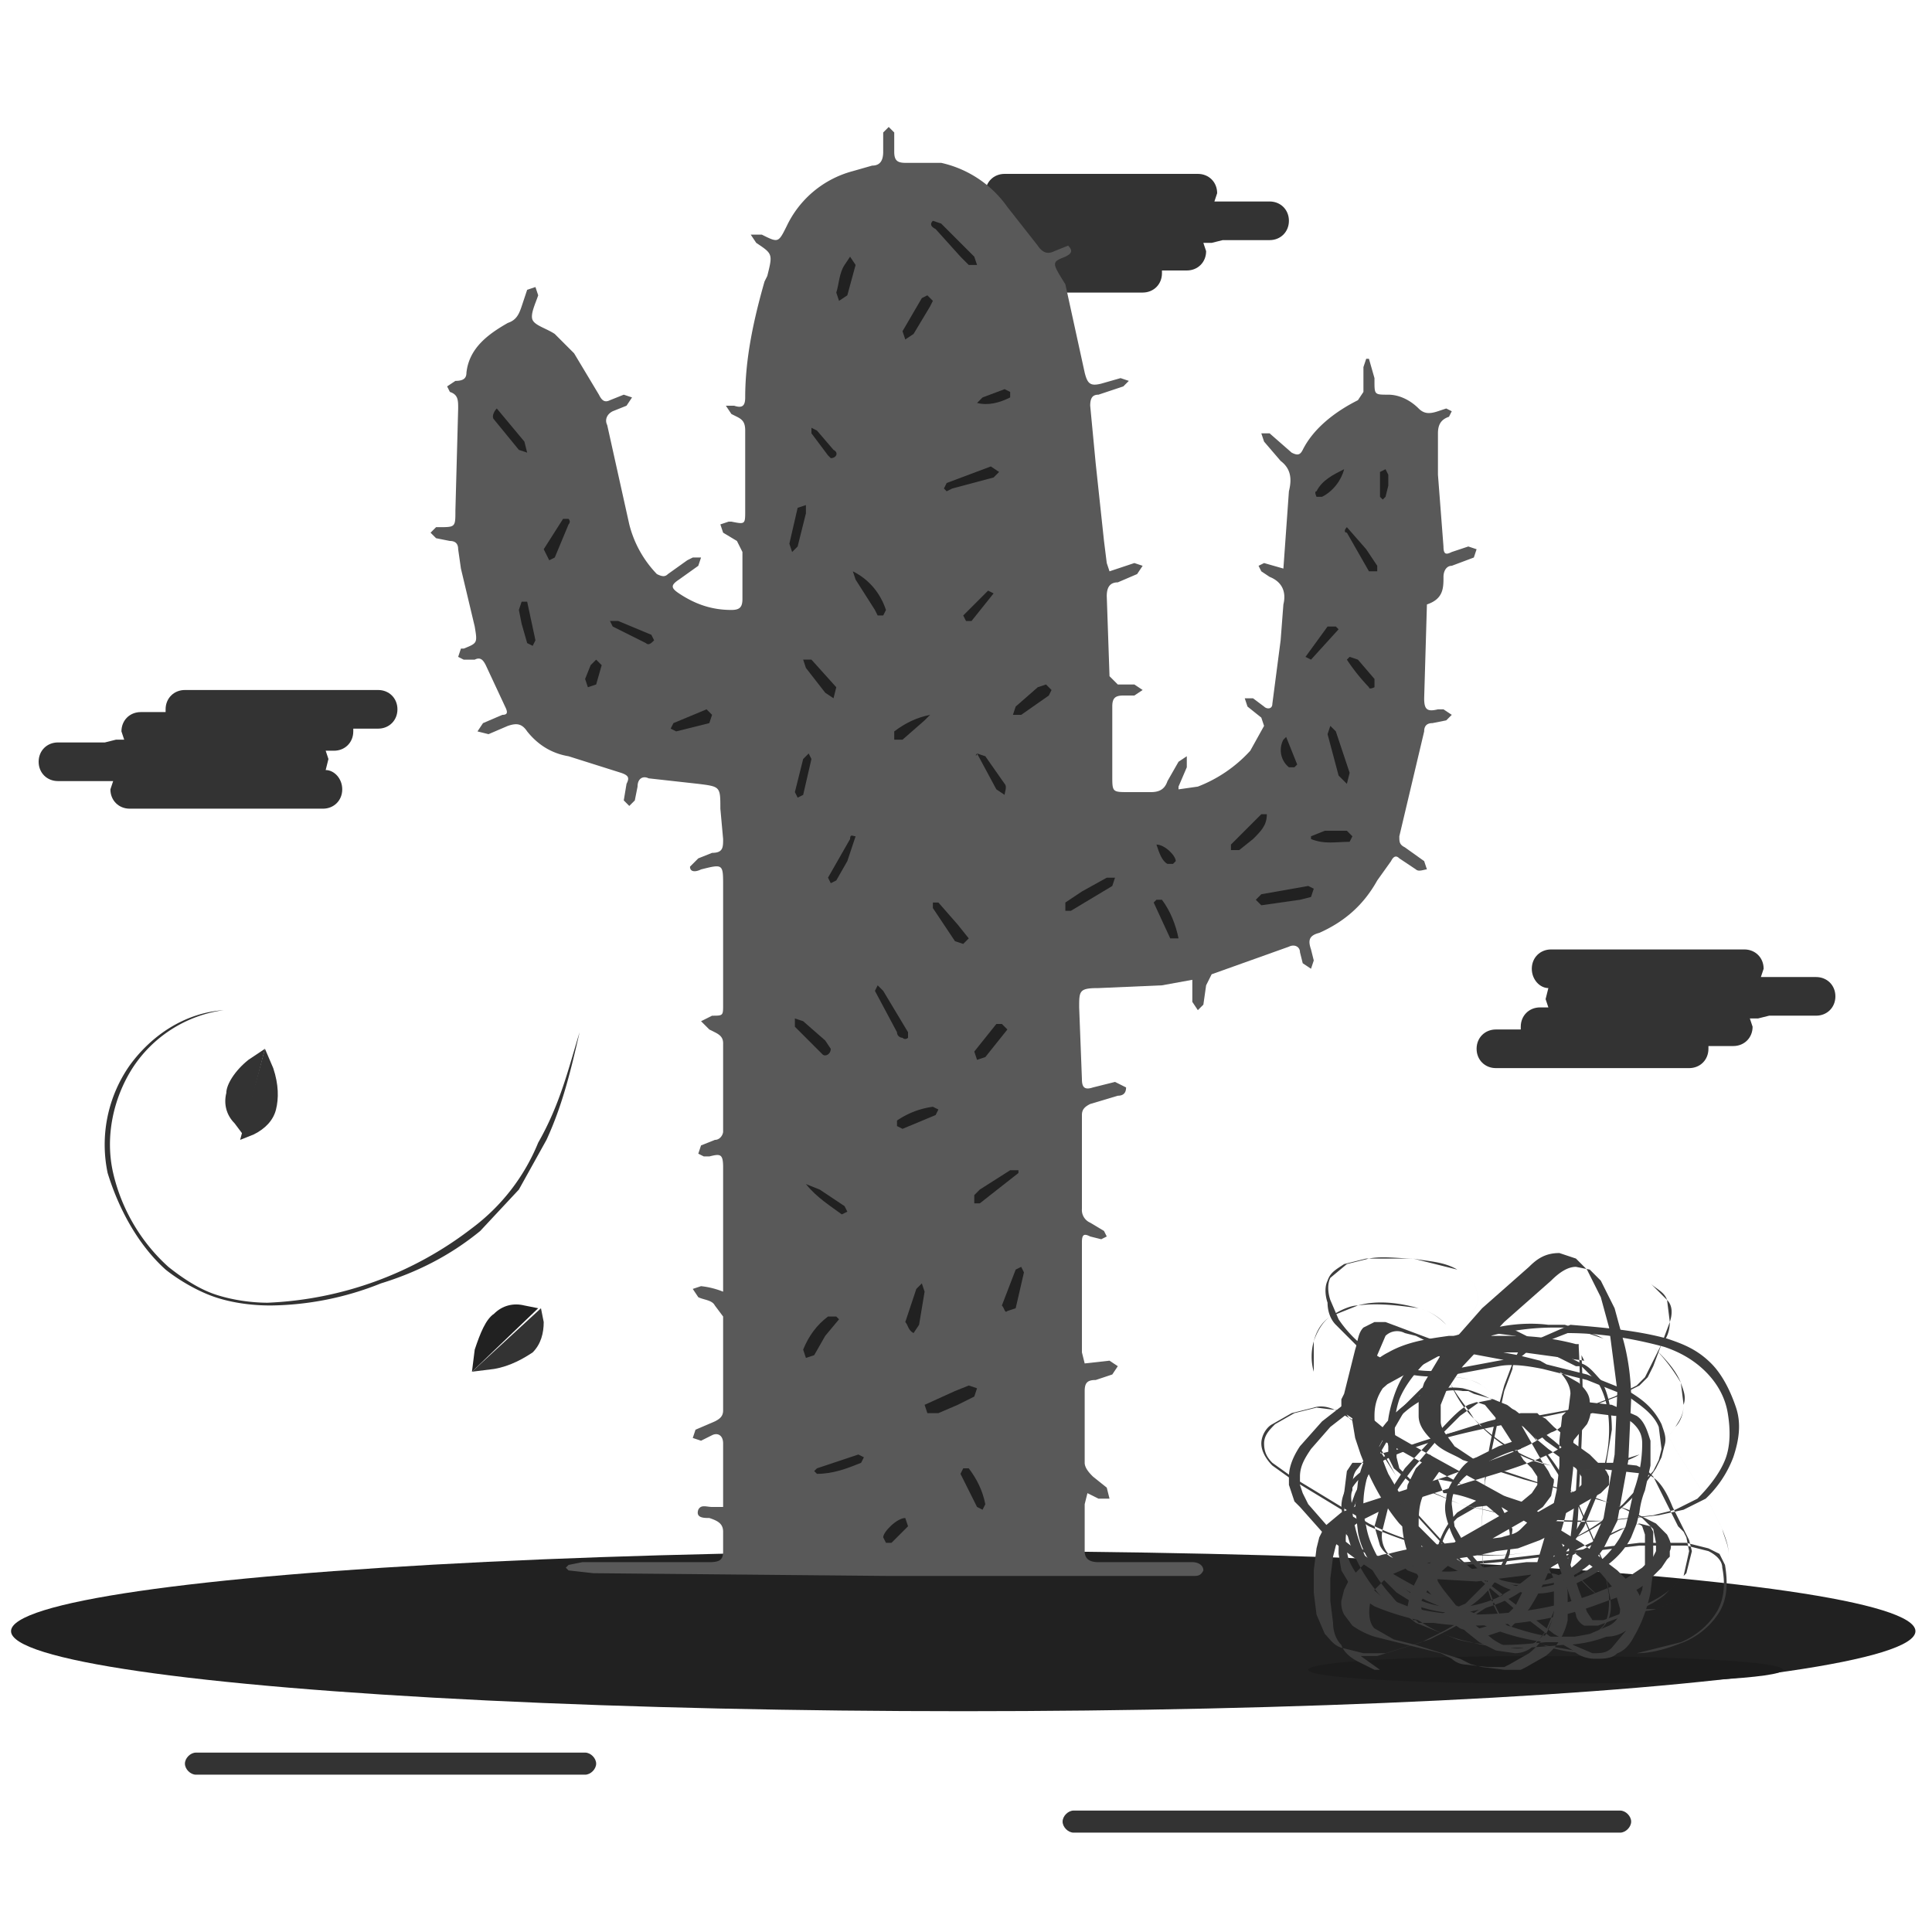 <svg id="Calque_1" xmlns="http://www.w3.org/2000/svg" viewBox="0 0 70 70"><style>.st0{fill:#212121}.st1{fill:#333}.st4{fill:#3d3d3d}</style><ellipse class="st0" cx="34.9" cy="59.1" rx="34.5" ry="2.9" id="Oval-7"/><path class="st1" d="M46 7.3h-2l.1-.3c0-.4-.3-.7-.7-.7h-7c-.4 0-.7.3-.7.7 0 .4.3.7.6.7l-.1.4.1.3H36c-.4 0-.7.3-.7.7v.1h-.9c-.4 0-.7.3-.7.7s.3.7.7.7h7c.4 0 .7-.3.7-.7v-.1h.9c.4 0 .7-.3.7-.7l-.1-.3h.3l.4-.1H46c.4 0 .7-.3.7-.7 0-.4-.3-.7-.7-.7" id="Fill-1"/><path class="st1" d="M2.1 28.3h2l-.1.3c0 .4.3.7.7.7h7c.4 0 .7-.3.7-.7 0-.4-.3-.7-.6-.7l.1-.4-.1-.3h.3c.4 0 .7-.3.7-.7v-.1h.9c.4 0 .7-.3.7-.7 0-.4-.3-.7-.7-.7h-7c-.4 0-.7.3-.7.7v.1h-.9c-.4 0-.7.3-.7.7l.1.3h-.3l-.4.1H2.1c-.4 0-.7.3-.7.7 0 .4.3.7.7.7" id="Fill-3"/><path class="st1" d="M65.8 35.4h-2l.1-.3c0-.4-.3-.7-.7-.7h-7c-.4 0-.7.3-.7.7s.3.7.6.7l-.1.4.1.3h-.3c-.4 0-.7.3-.7.7v.1h-.9c-.4 0-.7.3-.7.7s.3.7.7.7h7c.4 0 .7-.3.7-.7v-.1h.9c.4 0 .7-.3.7-.7l-.1-.3h.3l.4-.1h1.7c.4 0 .7-.3.7-.7s-.3-.7-.7-.7" id="Fill-5"/><path d="M52.3 20.9c0-.2.1-.4.3-.4l.8-.3.1-.3-.3-.1-.6.2c-.2.1-.3.1-.3-.2l-.2-2.6v-1.5c0-.3.1-.5.4-.6l.1-.2-.2-.1-.3.1c-.3.1-.5.1-.7-.1-.3-.3-.7-.5-1.1-.5-.5 0-.5 0-.5-.5v-.1l-.2-.7h-.1l-.1.3v.9l-.2.3c-.8.4-1.6 1-2 1.8-.1.2-.2.2-.4.1l-.8-.7h-.3l.1.3.6.7c.4.3.4.7.3 1.1l-.2 2.8-.7-.2-.2.1.1.2.3.2c.5.2.6.6.5 1l-.1 1.3-.3 2.3c0 .2-.2.2-.3.1l-.4-.3h-.3l.1.3.5.4.1.3-.5.9a5 5 0 0 1-1.9 1.3l-.7.1v-.1l.3-.7v-.4l-.3.2-.4.7c-.1.3-.3.4-.6.4h-.8c-.6 0-.6 0-.6-.6v-2.5c0-.3.1-.4.4-.4h.4l.3-.2-.3-.2h-.6l-.3-.3-.1-2.9c0-.3.1-.5.4-.5l.7-.3.2-.3-.3-.1-.9.3-.1-.3-.1-.8-.3-2.8-.2-2.1c0-.3.1-.4.3-.4l.9-.3.2-.2-.3-.1-.7.2c-.4.1-.5 0-.6-.4l-.7-3.2c-.5-.8-.5-.8 0-1 .2-.1.3-.2.1-.4l-.5.2c-.2.1-.4.1-.6-.2l-1.1-1.4a4 4 0 0 0-2.4-1.6h-1.3c-.3 0-.4-.1-.4-.4v-.7l-.2-.2-.2.2v.7c0 .3-.1.5-.4.5l-.7.2a3.7 3.7 0 0 0-2.4 2c-.3.6-.3.6-.9.3h-.4l.2.3c.6.4.6.4.4 1.2l-.1.2c-.4 1.4-.7 2.8-.7 4.2 0 .3-.1.4-.4.3h-.3l.2.3.2.1c.2.1.3.2.3.5v2.9c0 .5 0 .5-.5.4h-.1l-.3.1.1.3.5.3.2.4v1.7c0 .3-.1.4-.4.4-.7 0-1.3-.2-1.9-.6-.3-.2-.3-.3 0-.5l.7-.5.1-.3h-.3l-.2.1-.7.5c-.1.1-.2.1-.4 0a4 4 0 0 1-1-1.8l-.8-3.6c-.1-.2 0-.4.2-.5l.5-.2.2-.3-.3-.1-.5.2c-.2.1-.3 0-.4-.2l-.9-1.5-.7-.7c-.3-.2-.7-.3-.8-.5-.1-.2.1-.6.2-.9l-.1-.3-.3.1-.2.6c-.1.3-.2.5-.5.6-.7.4-1.4.9-1.5 1.8 0 .2-.1.3-.4.3l-.3.2.1.2c.3.1.3.3.3.6l-.1 3.7c0 .6 0 .6-.6.6h-.1l-.2.2.2.2.5.1c.2 0 .3.1.3.3l.1.7.5 2.1c.1.6.1.6-.4.8h-.1l-.1.3.2.1h.4c.2-.1.3 0 .4.2l.7 1.5c.1.2.1.3-.1.3l-.7.3-.2.3.4.1.7-.3c.3-.1.5-.1.7.2.4.5.9.8 1.5.9l1.9.6c.3.1.3.2.2.4l-.1.6.2.2.2-.2.1-.5c0-.3.2-.4.4-.3l1.8.2c.8.1.8.1.8.9l.1 1.1c0 .3 0 .5-.4.5l-.5.2-.3.3c0 .2.2.2.4.1.8-.2.8-.2.8.6v4.3c0 .4 0 .4-.4.4l-.4.2.3.3.2.1c.2.1.3.2.3.4V41c0 .1-.1.3-.3.3l-.5.2-.1.3.2.1h.2c.4-.1.5-.1.5.4v4.5a3 3 0 0 0-.8-.2l-.3.1.2.3c.2.1.5.1.6.3l.3.4v3.4c0 .2-.1.3-.3.4l-.7.3-.1.3.3.1.4-.2c.2-.1.4 0 .4.3v2.3h-.4c-.2 0-.4-.1-.5.1-.1.3.2.3.4.3.3.1.5.2.5.5v.7c0 .3-.1.4-.5.4h-4.6l-.5.1-.1.1.1.1.9.1 10.7.1h11c.2 0 .3 0 .4-.2 0-.2-.2-.3-.4-.3h-3.4c-.3 0-.5-.1-.5-.4v-1.7l.1-.4.4.2h.4l-.1-.4-.5-.4c-.1-.1-.3-.3-.3-.5v-2.6c0-.3.1-.4.4-.4l.6-.2.2-.3-.3-.2-.9.1-.1-.4v-2.3V45c0-.3.1-.3.3-.2l.4.1.2-.1-.1-.2-.5-.3a.5.5 0 0 1-.3-.5v-3.4c0-.2.1-.3.3-.4l1-.3c.2 0 .3-.1.3-.3l-.4-.2-.8.2c-.3.1-.4 0-.4-.3l-.1-2.6c0-.6 0-.7.7-.7l2.3-.1 1.1-.2v.8l.2.3.2-.2.1-.7.2-.4 2.8-1c.2-.1.4 0 .4.2l.1.4.3.2.1-.3-.1-.4c-.1-.3-.1-.5.3-.6.9-.4 1.6-1 2.1-1.9l.5-.7c.1-.2.2-.2.3-.1l.6.4c.1.1.3 0 .4 0l-.1-.3-.7-.5c-.2-.1-.2-.2-.2-.4l.9-3.8c0-.2.1-.3.3-.3l.5-.1.2-.2-.3-.2h-.2c-.4.1-.5 0-.5-.4l.1-3.4c.6-.2.6-.6.6-1" fill="#595959" id="Fill-7"/><path class="st1" d="M21.2 64.3H7.1c-.2 0-.4-.2-.4-.4s.2-.4.4-.4h14.1c.2 0 .4.2.4.4s-.2.4-.4.4z" id="Stroke-105"/><path class="st1" d="M58.7 66.4H38.9c-.2 0-.4-.2-.4-.4s.2-.4.4-.4h19.8c.2 0 .4.2.4.4s-.2.4-.4.4z" id="Stroke-105-Copy"/><path class="st1" d="M21 37.4c-.3 1.3-.6 2.6-1.2 3.9l-1 1.8-1.4 1.5c-1.1.9-2.3 1.5-3.6 1.9a11 11 0 0 1-4 .8c-.7 0-1.4-.1-2-.3-.6-.2-1.3-.6-1.8-1-1-.9-1.7-2.2-2.1-3.5a5 5 0 0 1 .8-3.9c.8-1.1 2-1.9 3.4-2a4.7 4.7 0 0 0-3.3 2.1c-.7 1.1-1 2.5-.7 3.8s1 2.5 2 3.4c.5.4 1.1.8 1.7 1 .6.2 1.3.3 1.9.3a13 13 0 0 0 7.4-2.7 7.3 7.3 0 0 0 2.4-3.1c.8-1.4 1.1-2.7 1.5-4" id="Fill-116"/><path d="M64.6 60.5c0 .3-3.8.5-8.6.5-4.7 0-8.6-.2-8.6-.5s3.8-.5 8.6-.5 8.6.2 8.6.5" fill="#1c1c1c" id="Fill-118"/><path class="st1" d="M9.6 38l-.6.4c-.5.4-.8.9-.8 1.2-.1.4 0 .8.3 1.1l.3.4.8-3.1z" id="Fill-122"/><path class="st1" d="M9.6 38l.3.7c.2.6.2 1.1.1 1.5-.1.4-.4.7-.8.9l-.5.2.9-3.3z" id="Fill-124"/><path class="st0" d="M45.7 32.8l-.2-.2.2-.2 1.7-.3.2.1-.1.3-.4.1-1.4.2" id="Fill-9"/><path class="st0" d="M34.3 17.8l-.1-.1.1-.2 1.6-.6.3.2-.2.2-1.5.4-.2.1" id="Fill-11"/><path class="st0" d="M33.5 50.9l1.1-.5.5-.2.3.1-.1.3-.6.3-.7.3h-.4l-.1-.3" id="Fill-13"/><path class="st0" d="M38.6 33v-.3l.6-.4.9-.5h.3l-.1.3-1.5.9h-.2" id="Fill-15"/><path class="st0" d="M33.8 8l.3.1 1.2 1.2.1.3h-.3l-.3-.3-.9-1c-.2-.1-.2-.2-.1-.3-.1 0 0 0 0 0" id="Fill-17"/><path class="st0" d="M33.8 10.9l-.1.2-.6 1-.3.2-.1-.3.7-1.2.2-.1.2.2" id="Fill-19"/><path class="st0" d="M18 14.8l1 1.2.1.4-.3-.1-.9-1.1c-.1-.1 0-.3.1-.4-.1 0-.1 0 0 0" id="Fill-21"/><path class="st0" d="M36.9 42.5l-1.4 1.1h-.2v-.3l.2-.2 1.1-.7h.3v.1" id="Fill-23"/><path class="st0" d="M31.8 35.7l.2.2.9 1.5v.2s-.1.1-.2 0a.2.2 0 0 1-.2-.2l-.8-1.5.1-.2z" id="Fill-25"/><path class="st0" d="M35.1 34l-.2.2-.3-.1-.8-1.2v-.2h.2l.7.8.4.5" id="Fill-27"/><path class="st0" d="M30.1 38c0 .2-.2.3-.3.2l-1-1v-.3l.3.1.8.7.2.3" id="Fill-29"/><path class="st0" d="M29.2 42.9l.5.2.9.6.1.2-.2.1c-.4-.3-.9-.6-1.3-1.1 0 .2 0 .1 0 0" id="Fill-31"/><path class="st0" d="M29.5 53.3l.1-.1 1.5-.5.2.1-.1.2c-.5.2-1 .4-1.6.4l-.1-.1" id="Fill-33"/><path class="st0" d="M31 30.3l-.3.9-.4.7-.2.1-.1-.2.8-1.4c0-.2.1-.1.2-.1" id="Fill-35"/><path class="st0" d="M30.2 25.3l-.3-.2-.7-.9-.1-.3h.3l.9 1-.1.4" id="Fill-37"/><path class="st0" d="M48.2 26.3l.2.2.5 1.5-.1.4-.3-.3-.4-1.5.1-.3" id="Fill-39"/><path class="st0" d="M35.4 27.3l.3.1.7 1c.1.1 0 .3 0 .4l-.3-.2-.7-1.3c-.1.1 0 .1 0 0" id="Fill-41"/><path class="st0" d="M32.8 47.9l.4-1.2.2-.2.1.3-.2 1.2-.2.3c-.2-.1-.2-.3-.3-.4" id="Fill-43"/><path class="st0" d="M30.4 47.8l-.5.6-.4.7-.3.1-.1-.3c.2-.5.5-.9.9-1.2h.3l.1.1" id="Fill-45"/><path class="st0" d="M35.7 54.5l-.1.2-.2-.1-.6-1.2.1-.2h.2c.3.4.5.8.6 1.3" id="Fill-47"/><path class="st0" d="M32.7 40.9l-.2-.1v-.2a3 3 0 0 1 1.3-.5l.2.1-.1.2-1.2.5" id="Fill-49"/><path class="st0" d="M30.9 20.7c.6.3 1 .8 1.2 1.4l-.1.2h-.2l-.1-.2L31 21l-.1-.3" id="Fill-51"/><path class="st0" d="M22.4 22.5l1.2.5.1.2c-.1.1-.2.2-.3.1l-1.2-.6-.1-.2h.3" id="Fill-53"/><path class="st0" d="M25.6 25.7l.2.2-.1.3-1.2.3-.2-.1.1-.2 1.2-.5" id="Fill-55"/><path class="st0" d="M36.5 37.3c0 .1 0 .1 0 0l-.8 1-.3.1-.1-.3.8-1h.2l.2.2" id="Fill-57"/><path class="st0" d="M36.3 47.3l.5-1.3.2-.1.1.2-.3 1.3-.3.1c-.1.1-.1-.1-.2-.2" id="Fill-59"/><path class="st0" d="M45.9 29.5c0 .4-.2.6-.5.9l-.5.4h-.3v-.2l1.1-1.1h.2" id="Fill-61"/><path class="st0" d="M42.7 34h-.3l-.6-1.3.1-.1h.2c.3.4.5.9.6 1.4" id="Fill-63"/><path class="st0" d="M31 9.6l-.3 1.1-.3.2-.1-.3c.1-.3.1-.7.3-1l.2-.3.2.3" id="Fill-65"/><path class="st0" d="M29.3 27.3l.1.2-.3 1.3-.2.1-.1-.2.3-1.2.2-.2c-.1 0-.1 0 0 0" id="Fill-67"/><path class="st0" d="M29.2 18.3v.3l-.3 1.2-.2.2-.1-.3.3-1.3.3-.1c-.1 0 0 0 0 0" id="Fill-69"/><path class="st0" d="M47.5 30.3l.5-.2h.8l.2.2-.1.2c-.5 0-.9.1-1.4-.1v-.1" id="Fill-71"/><path class="st0" d="M48.8 19.1l.7.8.4.6v.2h-.3l-.8-1.4c-.1 0-.1-.1 0-.2 0 .1 0 0 0 0" id="Fill-73"/><path class="st0" d="M38.1 25l-.1.2-1 .7h-.3l.1-.3.8-.7.3-.1.2.2" id="Fill-75"/><path class="st0" d="M19.1 21.8l.3 1.4-.1.2-.2-.1-.2-.7-.1-.5.1-.3h.2" id="Fill-77"/><path class="st0" d="M19.7 19.9l.7-1.1h.2s.1.1 0 .2l-.5 1.2-.2.1-.2-.4" id="Fill-79"/><path class="st0" d="M33.7 25.9l-.2.2-.8.7h-.3v-.3c.4-.3.8-.5 1.3-.6z" id="Fill-81"/><path class="st0" d="M30.1 16.6l-.1-.1-.6-.8v-.2l.2.1.6.7c.2.1.1.3-.1.3" id="Fill-83"/><path class="st0" d="M36 21.5l-.8 1H35l-.1-.2.9-.9.2.1" id="Fill-85"/><path class="st0" d="M47.3 23.8l.8-1.1h.3l.1.1-1 1.1-.2-.1z" id="Fill-87"/><path class="st0" d="M48.9 23.8l.3.1.6.7v.3s-.2.1-.2 0a7 7 0 0 1-.8-1l.1-.1" id="Fill-89"/><path class="st0" d="M48.7 17c-.1.4-.4.8-.8 1h-.2s-.1-.2 0-.2c.2-.4.6-.6 1-.8" id="Fill-91"/><path class="st0" d="M21.8 24.1l-.2.7-.3.1-.1-.3.2-.5.2-.2.2.2" id="Fill-93"/><path class="st0" d="M50.3 17.6l-.1.4-.1.1-.1-.1v-.9l.2-.1.1.2v.4" id="Fill-95"/><path class="st0" d="M46.6 26.7l.4 1-.1.1h-.2a.8.8 0 0 1-.2-1l.1-.1z" id="Fill-97"/><path class="st0" d="M32.8 55l.1.3-.6.6h-.2l-.1-.2c0-.2.5-.7.8-.7" id="Fill-99"/><path class="st0" d="M35.4 14.6l.2-.2.8-.3.2.1v.2c-.4.2-.8.3-1.2.2" id="Fill-101"/><path class="st0" d="M41.9 30.6c.3 0 .7.4.7.6l-.1.1h-.2c-.2-.1-.3-.4-.4-.7" id="Fill-103"/><g><path class="st4" d="M52.3 53.1l-.7 1c-.2.4-.2.8-.2 1.2 0 .8.4 1.6.9 2.3l.8 1 .5.4.5.4c.3.2.7.4 1.1.3.4-.1.7-.4.9-.7l.5-1.1.3-1.2c.2-.8.3-1.7.3-2.5.1-1.7.2-3.4.1-5.1l.1.2-2.2-.3H53c-.7.1-1.5.2-2.1.6l-.8.7c-.2.3-.3.6-.3 1 0 .7.2 1.4.5 2.1l1.1 1.9.8.8.9.6c.6.4 1.3.6 2.1.7a3 3 0 0 0 2.9-1.3l.5-1 .4-2.2.1-2.2c0-.7-.1-1.5-.3-2.2l-.3-1.1-.5-1-.4-.4-.5-.1c-.3 0-.6.2-.9.5l-1.7 1.5-1.5 1.6-.6.9-.2.5v.6c0 .3.3.6.5.9l.9.6 2.1.7 2.2.6 1.1.4 1 .5.4.4c.1.2.2.4.1.6v.2l-.1.1-.2.3-.4.4a2 2 0 0 1-1 .6l-1.1.4c-1.4.5-3 .7-4.5.7a9 9 0 0 1-3.4-.7c-.3-.2-.7-.4-.9-.8l-.3-.5-.1-.6c0-.4 0-.8.2-1.1l.4-1.1.5-1 1.1-2 .8-.8c.3-.2.7-.4 1.1-.4.4 0 .8.1 1.1.3l.9.7c.5.5 1 1.1 1.4 1.8l1.2 1.9.9 2.1.2 1.1c0 .4 0 .8-.2 1.1l-.4.4-.6.2H56c-.8-.1-1.5-.3-2.2-.6l-2.1-.9c-1.4-.7-2.7-1.5-3.8-2.5l-.8-.9-.2-.2-.1-.3-.1-.3v-.3c0-.4.2-.8.4-1.1l.8-.9 1.8-1.4 2-1.1a18 18 0 0 1 2.1-.8c.7-.2 1.5-.3 2.3-.2h.6l.3.1.3.1.3.1.3.1.2.1.2.2.2.2.2.2.2.2.2.2.5 1 1.1 2 1.2 1.9.5 1c.1.3.3.7.2 1.1 0 .4-.3.7-.6.9l-1 .5-.5.2-.5.2a2 2 0 0 1-1.1 0l-1-.5a3 3 0 0 1-.8-.8c-.5-.6-.8-1.3-1.2-1.9L55 53l-.9-2.1-1-2-.7-.9a2 2 0 0 0-1-.6c-.7-.2-1.5-.3-2.2-.1l-1 .4c-.3.2-.5.6-.6.9v1.1l.4 1.1-.4-1.1a2 2 0 0 1 0-1.1c.1-.4.3-.7.6-.9s.7-.4 1-.4c.7-.1 1.5 0 2.2.1.4.1.7.3 1 .6l.7.9 1 2L55 53l.9 2.1a7.6 7.6 0 0 0 2 2.7l1 .5H60l.5-.2.5-.2 1-.5c.3-.2.6-.5.6-.9.1-.4-.1-.7-.2-1.1l-.5-1-1.2-1.9-1.1-2-.5-1-.2-.2-.2-.2-.2-.2-.2-.2-.2-.2-.3-.1-.3-.1-.3-.1-.3-.1h-.6a9 9 0 0 0-4.3 1.1l-2 1.1-1.8 1.4-.7.8c-.2.3-.4.6-.4 1v.3l.1.3.1.2.1.2.7.8c1.1 1 2.4 1.8 3.8 2.5l2.1.9c.7.2 1.4.5 2.2.6h1.1c.4 0 .7-.2.9-.5s.2-.7.1-1.1l-.2-1.1-.9-2.1c-.4-.7-.7-1.3-1.2-1.9l-1.4-1.7-.9-.7a2 2 0 0 0-1-.3c-.4 0-.7.2-1 .4l-.8.8-1.1 1.9-.5 1-.4 1c-.1.4-.2.7-.1 1.1 0 .4.2.7.4 1l.8.7 1 .4c.7.2 1.5.3 2.2.3 1.5 0 3-.2 4.4-.7l1-.4.9-.6.4-.4.1-.2v-.1-.2l-.1-.5-.4-.4-1-.5-1.1-.3-2.2-.6-2.2-.7c-.3-.2-.7-.3-1-.6s-.6-.6-.6-1V51v-.3l.2-.6.6-1 1.5-1.7 1.7-1.5c.3-.3.6-.5 1.1-.5l.6.2.4.4.5 1 .3 1.1.3 2.3-.1 2.3-.4 2.3-.5 1.1a3 3 0 0 1-.8.8c-.7.4-1.5.6-2.2.5-.8-.1-1.5-.3-2.2-.7l-.9-.7-.8-.8c-.5-.6-.9-1.3-1.2-2l-.2-.5-.2-.6-.1-.6v-.6c0-.4.1-.8.4-1.1.2-.3.5-.6.9-.8.7-.4 1.5-.5 2.2-.6h2.3a9 9 0 0 1 2.3.3h.1v.1c.1 1.7 0 3.5-.1 5.2l-.3 2.6-.3 1.3-.5 1.2-.4.5a1 1 0 0 1-.7.3l-.7-.1-.6-.3-.5-.4-.5-.5-.9-1c-.5-.7-.9-1.6-.9-2.5l.2-1.3.3-.6.5-.5.5.4z" id="Fill-110"/><path class="st4" d="M55.1 52.5c-.5.1-1.1.4-1.6.7s-.9.7-.9 1.3l.1.8.4.7c.3.5.7.9 1.2 1.2s1.1.4 1.6.3c.6-.1 1.1-.3 1.6-.6s.9-.7 1.2-1.2l.2-.4.1-.4.2-.9a5 5 0 0 0 .3-1.7c0-.3-.1-.5-.3-.7s-.5-.3-.7-.3l-.8-.1-.4.1-.2.2-.1.8v.9l-.1.9-.2.9-.5 1.7a8 8 0 0 1-.8 1.6l-.7.7-.9.3-.9-.3c-.3-.2-.5-.4-.6-.7-.3-.6-.4-1.2-.3-1.8a3 3 0 0 1 .8-1.7l.8-.5.9-.1.9.3.7.6c.4.5.6 1.1.8 1.6l.3.9.3.8.2.3h.4l.8-.3c.6-.2 1.1-.4 1.6-.8l.6-.6.2-.8-.1-.4-.1-.2-.1-.2-.4-.8c-.2-.5-.5-1.1-1-1.2l-.9-.1-.9-.1-.8-.4-.7-.6-1.4-1.1-.4-.2-.4-.2-.7-.2-.2-.1H53c-.6-.1-1.1.1-1.6.4-.5.3-.9.7-1.2 1.2-.6 1-1 2.2-.7 3.3.1.6.4 1.1.7 1.6l.3.3.3.3.7.5c.5.2 1.1.3 1.7.2.6-.1 1.1-.3 1.6-.6l1.4-1.1c.4-.4.8-.8 1.1-1.4l.7-1.6a5 5 0 0 0 .3-1.7c0-.6-.1-1.2-.4-1.7l-.6-.6h-.2l-.2-.1-.4-.2-.8-.4a3 3 0 0 0-.8-.4l-.8-.1-.9.2c-.6.2-1.1.4-1.5.8-.4.4-.8.9-1 1.4-.2.6-.2 1.1-.1 1.7v.4l.1.4.6.6 1.6.7 1.7.4c1.2.2 2.4.3 3.5.2l1.8-.2.8-.2.8-.4c.4-.4.8-.9 1-1.4s.2-1.1.1-1.7c-.1-.6-.4-1.1-.8-1.5-.4-.4-.9-.7-1.5-.9-1.1-.3-2.3-.5-3.5-.5-.5.2-1.1.4-1.5.7-.2.2-.5.3-.5.6l-.3.8-.7 3.3c-.1 1.1-.2 2.3 0 3.4.1.6.3 1.1.6 1.6l.3.3.2.1.2.1.4.2.2.1.2.1 1.7.3h1.7l1.6-.4c.5-.2 1-.6 1.3-1.1s.3-1.1.2-1.6c0-.3-.3-.5-.5-.6l-.8-.2h-1.7l-1.7.2-3.4.4c-1.1.1-2.3.2-3.4.1l-.8-.2-.8-.3-.6-.7-.1-.9c0-.6.4-1.1.9-1.4.5-.4 1-.6 1.5-.8 2.2-.8 4.5-1 6.7-1.5l.8-.3.8-.4.3-.3.2-.4.4-.8.3-.8-.1-.8-.6-.6-.7-.4.7.4c.2.2.5.3.6.6.2.2.2.5.1.8 0 .3-.1.6-.3.8l-.3.8-.2.4-.3.3-.8.4-.8.3c-2.2.6-4.5.8-6.7 1.6-.5.2-1.1.4-1.5.8a2 2 0 0 0-.9 1.4l.1.8c.1.3.3.5.5.6.5.3 1.1.4 1.6.5 1.1.1 2.3 0 3.4-.1l3.4-.4 1.7-.2h1.7l.8.2.4.2.2.4c.1.6.1 1.2-.2 1.7s-.8.9-1.3 1.1c-.5.2-1.1.4-1.7.4h-1.7a5 5 0 0 1-1.7-.3l-.2-.1-.2-.1-.4-.2-.2-.1-.2-.2-.3-.3c-.3-.5-.5-1.1-.6-1.6-.2-1.1-.1-2.3 0-3.4s.4-2.3.7-3.4l.3-.8.2-.4.3-.3 1.6-.7c1.2.1 2.4.2 3.5.5.6.2 1.1.4 1.6.9.4.4.7 1 .9 1.6s.1 1.2-.1 1.8a4 4 0 0 1-1 1.5l-.8.4-.9.2-1.8.2c-1.2 0-2.4 0-3.6-.2l-1.8-.4-1.7-.7-.7-.6-.2-.4v-.4c-.1-.6 0-1.2.2-1.8s.5-1.1 1-1.5 1-.7 1.6-.8l.9-.2.9.1.8.4.8.4.4.2.2.1.2.1c.3.1.5.4.7.6.3.5.4 1.2.4 1.8l-.3 1.8-.7 1.7a7.6 7.6 0 0 1-2.5 2.5 5 5 0 0 1-1.7.6c-.6.1-1.2 0-1.8-.2l-.8-.5-.3-.3-.3-.3c-.4-.5-.7-1-.8-1.6l-.1-.9.1-.9c.1-.6.4-1.2.7-1.7s.8-1 1.3-1.3 1.1-.5 1.8-.4c1.2.3 2.2 1.1 3 1.9l.7.5c.2.2.5.3.8.3h.9l.9.1.2.1.2.1.2.2.1.2.4.8.4.8.2.2.1.2.1.5-.2.9-.7.7c-.5.4-1.1.6-1.6.8l-.8.3h-.2H57.4c-.2-.1-.3-.3-.3-.4l-.3-.9-.3-.8c-.2-.6-.4-1.1-.8-1.5-.4-.4-.9-.7-1.4-.8l-.8.1-.7.4c-.4.4-.6.9-.7 1.5-.1.6 0 1.1.3 1.6l.5.6c.2.2.5.3.7.3l.7-.2.6-.6.8-1.6.5-1.7.2-.9.1-.9v-.9l.1-.9.4-.4.5-.1.9.1.9.4c.3.2.4.6.5.9v.9l-.2.9a3 3 0 0 0-.2.8l-.1.4-.2.5c-.3.6-.8 1-1.3 1.3s-1.1.6-1.7.7c-.6.1-1.3 0-1.8-.3-.6-.3-1-.8-1.4-1.3a3 3 0 0 1-.4-.8c-.1-.3-.2-.6-.1-1 0-.3.2-.6.4-.9.2-.3.4-.5.7-.6l.8-.4.9-.3-.1.4z" id="Fill-112"/><path class="st4" d="M52.1 53.6c.6.1 1.1.2 1.6.5l.7.5.4.8-.1.9a3 3 0 0 1-.4.8c-.3.5-.7.9-1.2 1.2l-.8.4-.4.1h-.5l-.1-.1h-.1l-.1-.2-.1-.3.1-.5.4-.8 1.3-1.1 1.4-.8.7-.4.6-.5.2-.3v-.3l-.2-.3-.3-.3-.9-1.4-.5-.6-.3-.1-.3.1c-.4.2-.8.7-1.2 1.1l-1.1 1.2-.9 1.4-.2.7.2.7c.1.2.3.4.6.5l.7.3c.5.1 1.1.2 1.6.1l1.6-.2.8-.1h.4l.4.2.2.4v1.2c-.1.6-.4 1.1-.9 1.5l-.7.4-.2.1H53.9l-.9-.1a.8.8 0 0 1-.4-.2l-.4-.2-1.6-.4-.8-.2a3 3 0 0 1-.8-.4l-.3-.4a.9.9 0 0 1-.1-.5l.1-.4.2-.4.6-.6c.2-.1.5-.3.8-.3 1.1-.3 2.2-.4 3.3-.5l.8-.1c.3-.1.5-.1.7-.3l.1-.1.1-.1.1-.1.3-.3.7-.4.7-.4.2-.2v-.3l-.2-.3-.3-.2-.7-.5-.6-.5-.3-.3-.3-.2h-.4l-.4.1-.8.2c-1.1.3-2.1.5-3.1 1l-.4.1-.4.1H49.1 49l-.2.3-.1.8v.8c.1 1.1.6 2.1 1.3 2.9l1.3 1 1.5.6c1.1.3 2.2.2 3.2.1l1.6-.3.7-.3c.2-.1.4-.3.4-.6l-.2-.7-.5-.6-1.3-1-2.8-1.7-2.9-1.6-1.4-.8-.7-.5-.3-.4v-.2-.1l.1-.2.4-1.6c.1-.3.1-.6.3-.8l.4-.2h.4l.8.3.8.3 1.6.3 1.6.3.8.2.7.4c.2.2.4.5.4.8l-.1.8c-.1.3-.3.5-.6.6l-.7.4c-1 .5-2.1.8-3.1 1.2l-3.1 1-.7.3-.6.5-.1.2-.1.2-.1.4-.1.8v.8l.1.8.3.7c.2.2.3.4.6.5l.8.2h.8l1.6-.5.4-.2.4-.2.7-.4 1.4-.9a41.9 41.9 0 0 1 4.3-2.4l.4-.1.4.1.1.2v1.4l-.1.8c-.1.5-.3 1.1-.6 1.6-.1.2-.3.5-.6.6-.2.2-.5.2-.8.2s-.6-.1-.8-.3l-.7-.4-1.3-1-1.3-1.1-1.2-1.1-1.1-1.2-.1-.2-.1-.2-.2-.4-.4-.7c-.3-.5-.5-1-.9-1.4a3 3 0 0 0-1.2-1l-.8-.1-.8.2-.7.4c-.2.2-.4.4-.4.7s.1.5.3.7l.7.5 2.8 1.7c1 .5 2 .8 3.1 1s2.2.2 3.3-.1 2-.9 2.8-1.6l1.1-1.2.1-.2.1-.2.1-.4-.1-.8c-.2-.5-.7-.8-1.1-1.1l-1.5-.6-1.6-.4c-.5-.1-1.1-.2-1.6-.1l-1.6.3c-.5.1-1.1.1-1.6 0l-.4-.1-.4-.1-.7-.4-1.2-1.2c-.2-.2-.3-.5-.3-.8-.1-.3-.1-.6 0-.8.1-.3.3-.4.6-.6l.8-.2h1.7c.5.1 1.1.1 1.6.4l.6.5c.1.2.2.5.1.8l-.4.7-.6.6-.3.2c-.1.1-.1.3 0 .4 0 .3.1.5.3.8.2.5.6.9.9 1.4.7.8 1.7 1.5 2.8 1.7.5.1 1.1.2 1.6.1s1.1-.2 1.6-.5c.5-.2 1-.5 1.3-1 .2-.2.3-.5.3-.8l-.1-.8a6.4 6.4 0 0 0-1-1.3c.4.4.8.8 1 1.3.1.3.2.5.1.8 0 .3-.1.5-.3.8-.3.5-.8.8-1.3 1l-1.6.5c-.5.1-1.1 0-1.6-.1-1.1-.3-2-.9-2.8-1.7-.4-.4-.7-.9-.9-1.4l-.3-.8v-.4l.1-.1.2-.1.6-.6.4-.7c.1-.3 0-.6-.1-.8l-.6-.5-1.6-.4c-.5 0-1.1-.1-1.6 0l-.8.2-.6.5c-.1.2-.1.5 0 .8l.3.7c.6.9 1.6 1.6 2.6 1.8.5.1 1.1.1 1.6 0l1.6-.3c.5-.1 1.1 0 1.6.1l1.6.4 1.5.6c.5.3.9.6 1.2 1.2.1.3.2.5.1.8l-.1.4-.1.2-.1.2a6.9 6.9 0 0 1-4 2.9c-1.1.3-2.2.3-3.3.2a16 16 0 0 1-3.1-1l-2.8-1.7-.7-.5c-.2-.2-.4-.5-.4-.8s.2-.6.4-.7l.7-.4.8-.2c.3-.1.6 0 .8.1l.7.4.6.6.9 1.4.4.7.4.7 1.1 1.2 1.2 1.1 1.3 1 1.3 1 .7.4.7.3c.3 0 .5 0 .7-.2l.5-.6.6-1.5.1-.8v-.4-.4-.4l-.1-.3c-.1-.1-.2-.1-.4 0l-.4.1-1.5.7-2.8 1.7-1.4.9-.7.4-.4.2-.4.2-1.6.5H49.3l.7.5h-.2l-.2-.1-.2-.1-.2-.1c-.2-.1-.5-.3-.6-.6-.2-.2-.3-.5-.3-.8l-.1-.8v-.8l.1-.8.1-.4.1-.2.1-.2.7-.5.8-.4 3.1-1c1-.3 2.1-.6 3.1-1.1l.7-.4.5-.6c.1-.2.2-.5.1-.8 0-.3-.2-.5-.4-.7l-.7-.4-.8-.2-1.6-.3-1.6-.3-.8-.3-.4-.2-.4-.1a.6.6 0 0 0-.7.1l-.3.7-.4 1.6-.1.2v.1l.2.3.6.5 1.4.8 2.9 1.6 2.8 1.7 1.3 1 .6.6c.2.2.3.5.3.8l-.2.4-.3.3c-.2.2-.5.3-.8.3-.5.2-1.1.3-1.6.3-1.1.1-2.2.2-3.3-.1-.5-.1-1.1-.3-1.6-.6s-.9-.6-1.3-1.1a5.6 5.6 0 0 1-1.4-3c0-.3-.1-.6 0-.8 0-.3 0-.6.2-.8l.3-.4.1-.1H49.9l.4-.1.4-.1 3.2-1 .8-.2.4-.1h.6l.1.1.2.1.3.3.6.5.7.5.3.3.3.3.1.2v.3l-.3.3-.7.4-.7.4-.3.3-.1.1-.2.4-.2.1-.8.3-.8.1c-1.1.3-2.2.3-3.2.6l-.7.3-.5.5c-.2.4-.3 1.1 0 1.4l.7.4.8.2 1.6.5.4.2.4.1.8.1h.6l.2-.1.7-.4c.4-.3.7-.8.8-1.3v-.4-.4c0-.3 0-.5-.2-.7-.1-.2-.4-.2-.7-.2l-.8.1-1.6.2-1.7-.1-.8-.3-.7-.6a1 1 0 0 1-.2-.9l.2-.8c.2-.5.6-1 .9-1.4l1.1-1.3.6-.6.7-.5.5-.1.5.2c.3.2.4.4.5.7l.8 1.4.2.3.1.2.1.1v.1l-.1.5-.3.4-.7.5-.7.4-1.4.8a4 4 0 0 0-1.2 1l-.4.7v.3l.2.2c.2.1.5 0 .7-.1l.7-.3 1.1-1.1c.3-.4.5-.9.5-1.4 0-.2-.1-.5-.3-.6l-.6-.5c-.5-.2-1-.4-1.5-.4l-.2-.5z" id="Fill-114"/></g><g id="Fill-128"><path class="st1" d="M17.1 49.7l.8-.1c.6-.1 1.1-.4 1.4-.6.3-.3.4-.7.4-1.1l-.1-.5-2.5 2.3z"/></g><g id="Fill-130"><path class="st0" d="M17.1 49.7l.1-.8c.2-.6.4-1.1.7-1.3.3-.3.7-.4 1.1-.3l.5.1-2.4 2.3z"/></g></svg>
